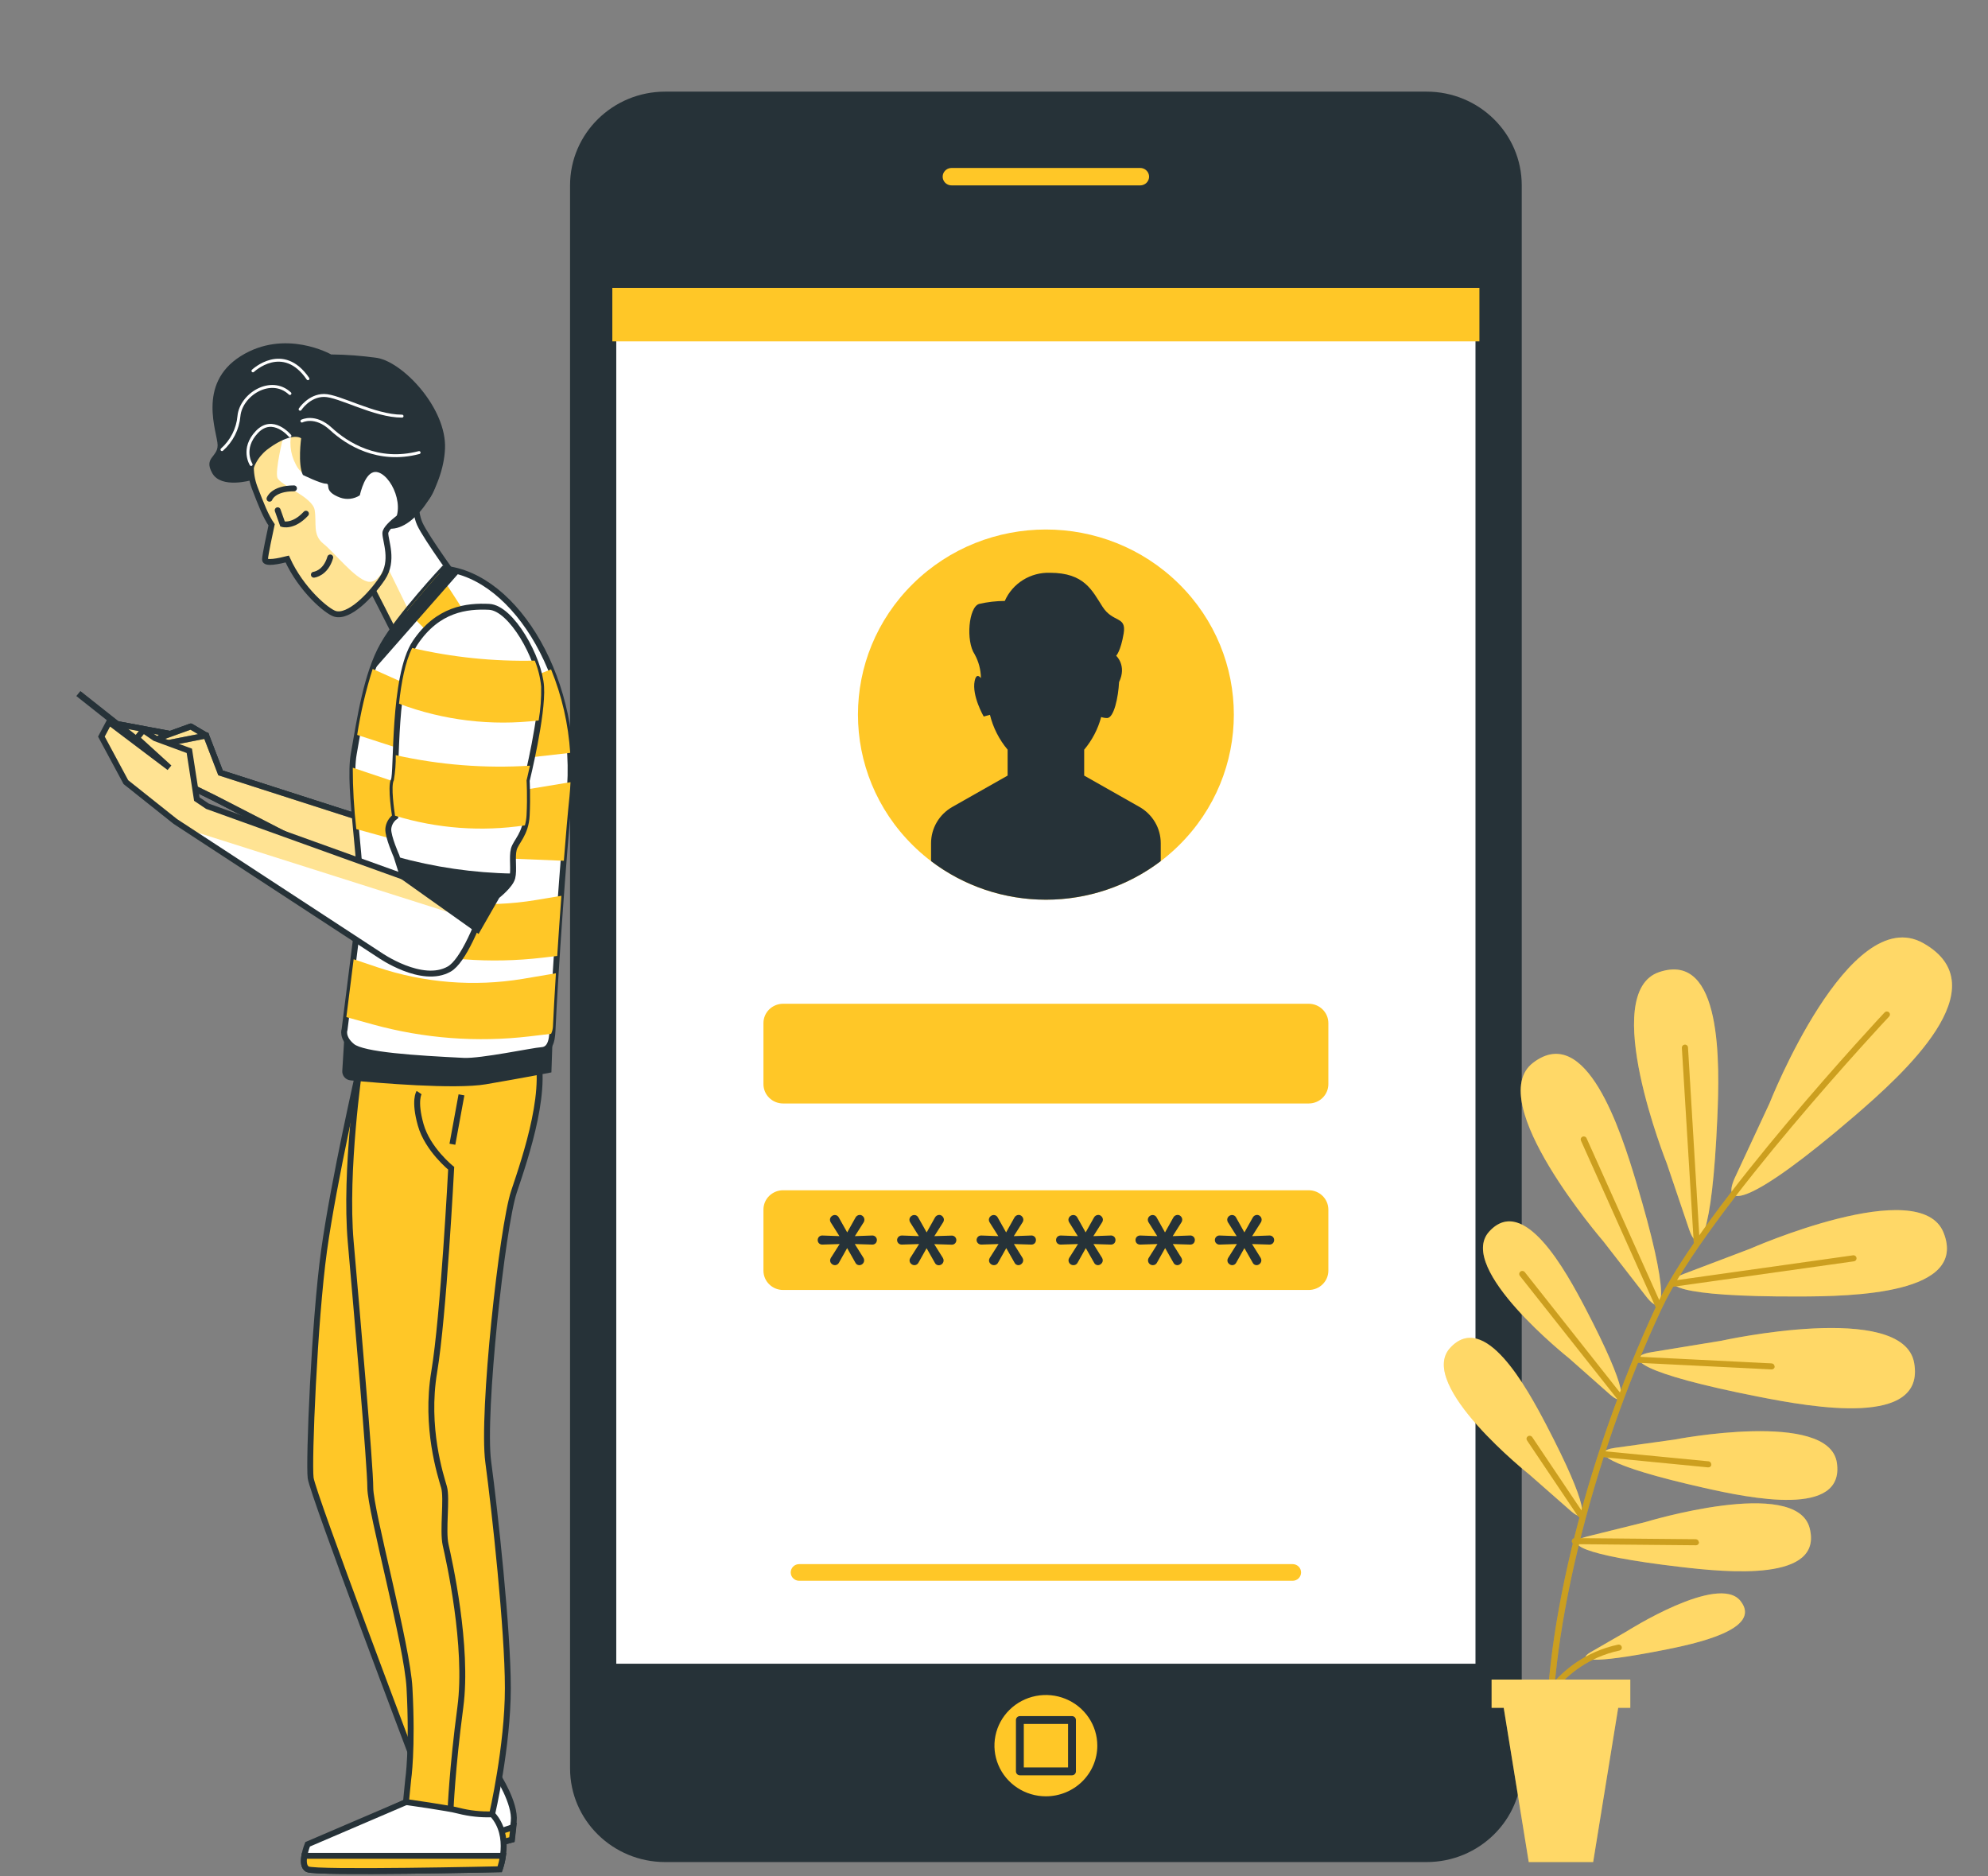 <svg width="338" height="319" viewBox="0 0 338 319" fill="none" xmlns="http://www.w3.org/2000/svg">
<rect x="0" y="0" width="338" height="319" fill="#808080" stroke="none"/>
<path d="M242.545 15.578H113.103C104.166 15.578 96.921 22.712 96.921 31.513V300.632C96.921 309.433 104.166 316.567 113.103 316.567H242.545C251.482 316.567 258.727 309.433 258.727 300.632V31.513C258.727 22.712 251.482 15.578 242.545 15.578Z" fill="#263238"/>
<path d="M251.531 48.629H104.109V283.516H251.531V48.629Z" fill="white" stroke="#263238" stroke-width="1.337" stroke-miterlimit="10"/>
<path d="M200.419 143.741C212.898 131.452 212.898 111.527 200.419 99.238C187.94 86.949 167.708 86.949 155.229 99.238C142.75 111.527 142.75 131.452 155.229 143.741C167.708 156.031 187.94 156.031 200.419 143.741Z" fill="#FFC727"/>
<path d="M219.777 268.745H135.88C135.691 268.746 135.504 268.71 135.329 268.64C135.154 268.57 134.996 268.466 134.862 268.335C134.728 268.204 134.622 268.048 134.549 267.876C134.477 267.704 134.439 267.52 134.439 267.334C134.438 267.148 134.475 266.963 134.547 266.79C134.619 266.617 134.725 266.461 134.859 266.329C134.993 266.197 135.152 266.092 135.327 266.021C135.503 265.95 135.69 265.914 135.88 265.915H219.777C219.965 265.915 220.152 265.952 220.327 266.024C220.501 266.095 220.659 266.2 220.792 266.332C220.925 266.463 221.031 266.62 221.102 266.792C221.174 266.964 221.21 267.148 221.209 267.334C221.209 267.708 221.058 268.067 220.789 268.332C220.521 268.596 220.156 268.745 219.777 268.745Z" fill="#FFC727"/>
<path d="M222.508 170.649H133.14C131.296 170.649 129.801 172.121 129.801 173.937V184.312C129.801 186.128 131.296 187.601 133.14 187.601H222.508C224.353 187.601 225.848 186.128 225.848 184.312V173.937C225.848 172.121 224.353 170.649 222.508 170.649Z" fill="#FFC727"/>
<path d="M222.508 202.355H133.14C131.296 202.355 129.801 203.827 129.801 205.644V216.019C129.801 217.835 131.296 219.307 133.14 219.307H222.508C224.353 219.307 225.848 217.835 225.848 216.019V205.644C225.848 203.827 224.353 202.355 222.508 202.355Z" fill="#FFC727"/>
<path d="M193.735 137.187L184.332 131.856V127.452C185.694 125.83 186.68 123.935 187.222 121.9C187.546 122.013 187.887 122.071 188.23 122.072C189.396 122.072 190.137 118.513 190.262 115.97C191.62 113.141 189.771 111.484 189.771 111.484C189.771 111.484 190.537 110.73 191.045 107.703C191.553 104.677 189.254 105.94 187.464 103.168C185.673 100.396 184.391 97.378 178.511 97.378C176.891 97.325 175.292 97.754 173.923 98.608C172.554 99.462 171.477 100.703 170.833 102.167C169.369 102.173 167.911 102.34 166.486 102.668C164.687 103.168 164.179 108.966 165.711 111.238C166.397 112.48 166.763 113.868 166.777 115.281C166.369 114.789 165.944 114.658 165.711 115.773C165.203 118.291 167.252 121.818 167.252 121.818L168.309 121.523C168.842 123.698 169.87 125.726 171.316 127.452V131.856L161.913 137.187C160.815 137.811 159.903 138.709 159.269 139.79C158.635 140.871 158.3 142.098 158.299 143.346V146.397C163.891 150.651 170.758 152.959 177.824 152.959C184.89 152.959 191.757 150.651 197.349 146.397V143.346C197.35 142.097 197.016 140.87 196.381 139.789C195.747 138.708 194.834 137.81 193.735 137.187V137.187Z" fill="#263238"/>
<path d="M141.968 215.092C141.752 215.089 141.546 215.003 141.393 214.854C141.311 214.782 141.246 214.693 141.201 214.594C141.157 214.495 141.134 214.388 141.135 214.28C141.138 214.132 141.181 213.987 141.26 213.861L142.759 211.499L139.836 211.59C139.726 211.596 139.615 211.58 139.512 211.542C139.409 211.504 139.315 211.445 139.236 211.368C139.1 211.218 139.025 211.024 139.025 210.823C139.025 210.622 139.1 210.428 139.236 210.277C139.313 210.198 139.406 210.137 139.51 210.097C139.614 210.057 139.725 210.04 139.836 210.048L142.717 210.154L141.235 207.801C141.154 207.673 141.111 207.525 141.11 207.374C141.109 207.266 141.132 207.159 141.176 207.06C141.221 206.961 141.286 206.872 141.368 206.8C141.521 206.651 141.727 206.565 141.943 206.562C142.085 206.563 142.223 206.604 142.343 206.679C142.462 206.755 142.558 206.862 142.617 206.989L144.042 209.523L145.449 207.005C145.516 206.871 145.619 206.757 145.746 206.676C145.874 206.595 146.022 206.55 146.174 206.546C146.279 206.546 146.383 206.569 146.479 206.611C146.575 206.653 146.661 206.715 146.731 206.792C146.884 206.948 146.968 207.157 146.965 207.374C146.964 207.515 146.927 207.653 146.856 207.776L145.349 210.154L148.272 210.048C148.383 210.04 148.494 210.057 148.598 210.097C148.702 210.137 148.795 210.198 148.872 210.277C149.014 210.423 149.092 210.617 149.088 210.819C149.088 211.022 149.011 211.218 148.872 211.368C148.793 211.445 148.699 211.504 148.596 211.542C148.493 211.58 148.382 211.596 148.272 211.59L145.332 211.499L146.798 213.837C146.88 213.967 146.924 214.118 146.923 214.272C146.923 214.489 146.835 214.698 146.679 214.851C146.523 215.005 146.311 215.092 146.09 215.092C145.947 215.09 145.808 215.047 145.69 214.968C145.572 214.89 145.479 214.779 145.424 214.649L144.033 212.188L142.651 214.649C142.589 214.777 142.493 214.887 142.373 214.965C142.252 215.043 142.112 215.087 141.968 215.092V215.092Z" fill="#263238"/>
<path d="M155.476 215.092C155.26 215.089 155.054 215.003 154.901 214.854C154.819 214.782 154.754 214.693 154.709 214.594C154.665 214.495 154.642 214.388 154.643 214.28C154.646 214.132 154.689 213.987 154.768 213.861L156.267 211.5L153.352 211.59C153.241 211.595 153.13 211.578 153.025 211.54C152.921 211.502 152.825 211.443 152.744 211.368C152.634 211.256 152.56 211.114 152.533 210.959C152.506 210.805 152.526 210.647 152.592 210.504C152.657 210.362 152.765 210.242 152.901 210.161C153.036 210.079 153.194 210.04 153.352 210.048L156.225 210.154L154.743 207.801C154.662 207.673 154.619 207.525 154.618 207.374C154.617 207.266 154.64 207.159 154.684 207.06C154.729 206.961 154.794 206.872 154.876 206.8C155.029 206.651 155.235 206.565 155.451 206.562C155.593 206.563 155.731 206.604 155.851 206.679C155.97 206.755 156.066 206.862 156.125 206.989L157.55 209.523L158.957 207.005C159.024 206.871 159.127 206.757 159.254 206.676C159.382 206.595 159.53 206.55 159.681 206.546C159.787 206.545 159.891 206.567 159.987 206.61C160.084 206.652 160.17 206.714 160.239 206.792C160.317 206.869 160.378 206.959 160.419 207.059C160.461 207.159 160.482 207.266 160.481 207.374C160.478 207.516 160.438 207.654 160.364 207.776L158.857 210.154L161.788 210.064C161.898 210.057 162.008 210.074 162.11 210.113C162.213 210.153 162.305 210.215 162.38 210.294C162.522 210.439 162.6 210.634 162.596 210.835C162.596 211.038 162.519 211.234 162.38 211.385C162.303 211.461 162.21 211.52 162.108 211.558C162.006 211.596 161.897 211.613 161.788 211.606L158.84 211.516L160.306 213.853C160.388 213.984 160.432 214.134 160.431 214.288C160.431 214.505 160.343 214.714 160.187 214.868C160.031 215.022 159.819 215.108 159.598 215.108C159.455 215.106 159.316 215.063 159.198 214.985C159.08 214.906 158.987 214.795 158.932 214.665L157.541 212.205L156.159 214.665C156.095 214.791 155.998 214.897 155.878 214.972C155.757 215.047 155.618 215.089 155.476 215.092V215.092Z" fill="#263238"/>
<path d="M168.992 215.092C168.774 215.091 168.564 215.005 168.409 214.854C168.327 214.782 168.262 214.693 168.217 214.594C168.173 214.495 168.15 214.388 168.151 214.28C168.154 214.132 168.197 213.987 168.276 213.861L169.775 211.499L166.86 211.59C166.703 211.596 166.548 211.556 166.414 211.475C166.28 211.394 166.174 211.275 166.109 211.135C166.044 210.994 166.023 210.837 166.048 210.685C166.074 210.532 166.145 210.39 166.252 210.278C166.331 210.199 166.426 210.137 166.531 210.097C166.636 210.058 166.748 210.041 166.86 210.048L169.733 210.154L168.251 207.801C168.17 207.673 168.127 207.525 168.126 207.374C168.129 207.267 168.153 207.16 168.197 207.062C168.242 206.963 168.305 206.874 168.384 206.8C168.539 206.649 168.749 206.563 168.967 206.562C169.108 206.565 169.245 206.606 169.363 206.681C169.48 206.757 169.574 206.863 169.634 206.989L171.058 209.523L172.465 207.005C172.532 206.871 172.635 206.757 172.762 206.676C172.89 206.595 173.038 206.55 173.19 206.546C173.295 206.545 173.399 206.567 173.496 206.61C173.592 206.652 173.678 206.714 173.748 206.792C173.825 206.869 173.886 206.959 173.927 207.059C173.969 207.159 173.99 207.266 173.989 207.374C173.986 207.516 173.946 207.654 173.873 207.776L172.365 210.154L175.297 210.048C175.404 210.037 175.513 210.049 175.616 210.084C175.718 210.118 175.812 210.174 175.891 210.247C175.97 210.32 176.032 210.409 176.073 210.507C176.114 210.606 176.134 210.712 176.129 210.819C176.131 211.021 176.057 211.217 175.921 211.368C175.843 211.445 175.749 211.504 175.645 211.542C175.542 211.58 175.432 211.596 175.322 211.59L172.382 211.499L173.839 213.837C173.921 213.967 173.965 214.118 173.964 214.272C173.961 214.379 173.937 214.485 173.893 214.584C173.849 214.682 173.785 214.771 173.706 214.846C173.634 214.922 173.546 214.984 173.449 215.026C173.351 215.068 173.246 215.091 173.14 215.092C172.998 215.089 172.86 215.046 172.743 214.967C172.626 214.889 172.535 214.778 172.482 214.649L171.083 212.188L169.7 214.649C169.638 214.782 169.538 214.894 169.412 214.973C169.287 215.051 169.141 215.093 168.992 215.092V215.092Z" fill="#263238"/>
<path d="M182.5 215.092C182.282 215.091 182.073 215.005 181.917 214.854C181.76 214.702 181.671 214.496 181.668 214.28C181.665 214.132 181.705 213.987 181.784 213.861L183.283 211.499L180.368 211.59C180.257 211.595 180.146 211.578 180.042 211.54C179.937 211.502 179.842 211.443 179.76 211.368C179.625 211.218 179.55 211.024 179.55 210.823C179.55 210.622 179.625 210.428 179.76 210.278C179.841 210.201 179.936 210.141 180.041 210.102C180.145 210.062 180.257 210.044 180.368 210.048L183.25 210.154L181.776 207.801C181.695 207.673 181.652 207.525 181.651 207.374C181.654 207.267 181.678 207.16 181.722 207.062C181.766 206.963 181.83 206.874 181.909 206.8C182.064 206.649 182.274 206.563 182.492 206.562C182.634 206.563 182.773 206.604 182.892 206.679C183.011 206.755 183.107 206.862 183.167 206.989L184.582 209.523L185.99 207.005C186.057 206.871 186.159 206.757 186.287 206.676C186.415 206.595 186.563 206.55 186.714 206.546C186.82 206.545 186.924 206.567 187.02 206.61C187.117 206.652 187.202 206.714 187.272 206.792C187.35 206.869 187.411 206.959 187.452 207.059C187.493 207.159 187.514 207.266 187.514 207.374C187.511 207.516 187.471 207.654 187.397 207.776L185.89 210.154L188.821 210.048C188.929 210.037 189.038 210.049 189.141 210.084C189.243 210.118 189.337 210.174 189.416 210.247C189.495 210.32 189.557 210.409 189.598 210.507C189.639 210.606 189.658 210.712 189.654 210.819C189.656 211.021 189.582 211.217 189.446 211.368C189.367 211.445 189.274 211.504 189.17 211.542C189.067 211.58 188.956 211.596 188.846 211.59L185.907 211.499L187.364 213.837C187.446 213.967 187.489 214.118 187.489 214.272C187.49 214.38 187.467 214.487 187.423 214.586C187.378 214.685 187.313 214.773 187.231 214.846C187.158 214.922 187.071 214.984 186.973 215.026C186.876 215.068 186.771 215.091 186.664 215.092C186.523 215.089 186.385 215.046 186.268 214.967C186.151 214.889 186.06 214.778 186.006 214.649L184.607 212.188L183.225 214.649C183.161 214.784 183.059 214.899 182.93 214.977C182.801 215.056 182.652 215.096 182.5 215.092Z" fill="#263238"/>
<path d="M196.008 215.092C195.79 215.091 195.581 215.005 195.425 214.854C195.296 214.725 195.214 214.558 195.192 214.379C195.169 214.199 195.207 214.017 195.301 213.861L196.791 211.499L193.876 211.59C193.765 211.595 193.654 211.578 193.55 211.54C193.445 211.502 193.35 211.443 193.268 211.368C193.133 211.218 193.058 211.024 193.058 210.823C193.058 210.622 193.133 210.428 193.268 210.278C193.349 210.201 193.444 210.141 193.549 210.102C193.653 210.062 193.765 210.044 193.876 210.048L196.758 210.154L195.276 207.801C195.195 207.673 195.152 207.525 195.151 207.374C195.154 207.158 195.244 206.952 195.4 206.8C195.556 206.649 195.765 206.563 195.983 206.562C196.125 206.563 196.264 206.604 196.383 206.679C196.503 206.755 196.598 206.862 196.658 206.989L198.074 209.523L199.481 207.005C199.548 206.871 199.651 206.757 199.778 206.676C199.906 206.595 200.054 206.55 200.206 206.546C200.312 206.545 200.418 206.567 200.516 206.609C200.613 206.652 200.701 206.714 200.772 206.792C200.925 206.948 201.009 207.157 201.005 207.374C201.002 207.516 200.962 207.654 200.889 207.776L199.381 210.154L202.313 210.048C202.421 210.037 202.529 210.049 202.632 210.084C202.734 210.118 202.828 210.174 202.907 210.247C202.986 210.32 203.048 210.409 203.089 210.507C203.131 210.606 203.15 210.712 203.146 210.819C203.147 211.021 203.073 211.217 202.937 211.368C202.859 211.445 202.765 211.504 202.662 211.542C202.558 211.58 202.448 211.597 202.338 211.59L199.398 211.499L200.855 213.837C200.937 213.967 200.981 214.118 200.98 214.272C200.981 214.38 200.958 214.487 200.914 214.586C200.869 214.685 200.804 214.773 200.722 214.846C200.65 214.922 200.562 214.984 200.465 215.026C200.367 215.068 200.262 215.091 200.156 215.092C200.014 215.089 199.876 215.046 199.759 214.967C199.643 214.889 199.552 214.778 199.498 214.649L198.099 212.188L196.716 214.649C196.654 214.782 196.554 214.894 196.429 214.973C196.303 215.051 196.157 215.093 196.008 215.092Z" fill="#263238"/>
<path d="M209.517 215.092C209.301 215.089 209.095 215.003 208.942 214.854C208.86 214.782 208.795 214.693 208.75 214.594C208.705 214.495 208.683 214.388 208.684 214.28C208.686 214.132 208.729 213.987 208.809 213.861L210.299 211.499L207.385 211.59C207.277 211.598 207.17 211.584 207.068 211.548C206.967 211.513 206.874 211.457 206.796 211.385C206.717 211.312 206.655 211.225 206.613 211.127C206.571 211.03 206.55 210.925 206.552 210.819C206.551 210.718 206.571 210.619 206.609 210.526C206.648 210.433 206.705 210.349 206.777 210.277C206.853 210.198 206.947 210.137 207.05 210.097C207.154 210.057 207.265 210.04 207.376 210.048L210.258 210.154L208.775 207.801C208.695 207.673 208.651 207.525 208.65 207.374C208.654 207.158 208.743 206.952 208.9 206.8C209.055 206.649 209.265 206.563 209.483 206.562C209.625 206.563 209.764 206.604 209.883 206.679C210.003 206.755 210.098 206.862 210.158 206.989L211.574 209.523L212.989 207.005C213.055 206.872 213.157 206.759 213.283 206.678C213.409 206.597 213.555 206.552 213.705 206.546C213.812 206.545 213.918 206.567 214.015 206.609C214.113 206.652 214.2 206.714 214.272 206.792C214.425 206.948 214.508 207.157 214.505 207.374C214.505 207.515 214.467 207.654 214.397 207.776L212.889 210.154L215.812 210.048C215.923 210.04 216.035 210.057 216.138 210.097C216.242 210.137 216.335 210.198 216.412 210.277C216.554 210.423 216.632 210.617 216.629 210.819C216.628 211.022 216.551 211.218 216.412 211.368C216.334 211.445 216.24 211.504 216.136 211.542C216.033 211.58 215.923 211.596 215.812 211.59L212.873 211.499L214.33 213.837C214.412 213.967 214.456 214.118 214.455 214.272C214.452 214.488 214.362 214.694 214.205 214.846C214.053 214.998 213.847 215.086 213.631 215.092C213.489 215.089 213.351 215.046 213.234 214.967C213.117 214.889 213.026 214.778 212.973 214.649L211.574 212.188L210.191 214.649C210.131 214.777 210.036 214.886 209.917 214.964C209.798 215.042 209.66 215.086 209.517 215.092Z" fill="#263238"/>
<g style="mix-blend-mode:multiply">
<path d="M251.531 48.941H104.109V58.036H251.531V48.941Z" fill="#FFC727"/>
</g>
<path d="M193.851 32.185H161.788C161.21 32.185 160.655 31.959 160.246 31.556C159.836 31.153 159.607 30.606 159.607 30.037V30.037C159.607 29.467 159.836 28.92 160.246 28.517C160.655 28.114 161.21 27.888 161.788 27.888H193.851C194.43 27.888 194.985 28.114 195.394 28.517C195.803 28.92 196.033 29.467 196.033 30.037V30.037C196.033 30.606 195.803 31.153 195.394 31.556C194.985 31.959 194.43 32.185 193.851 32.185V32.185Z" fill="#FFC727" stroke="#263238" stroke-width="1.337" stroke-linecap="round" stroke-linejoin="round"/>
<path d="M186.564 296.785C186.566 295.081 186.054 293.415 185.094 291.998C184.134 290.581 182.768 289.476 181.17 288.823C179.572 288.17 177.813 287.999 176.116 288.331C174.419 288.663 172.86 289.483 171.637 290.688C170.413 291.893 169.58 293.428 169.243 295.099C168.906 296.77 169.08 298.503 169.743 300.076C170.406 301.65 171.528 302.995 172.967 303.941C174.406 304.886 176.098 305.39 177.828 305.389C180.145 305.386 182.365 304.479 184.003 302.866C185.641 301.253 186.562 299.066 186.564 296.785Z" fill="#FFC727"/>
<path d="M182.259 292.422H173.398V301.148H182.259V292.422Z" fill="#FFC727" stroke="#263238" stroke-width="1.337" stroke-linecap="round" stroke-linejoin="round"/>
<path d="M283.378 197.762C283.378 197.762 271.768 168.713 282.104 165.26C292.863 161.66 292.389 180.843 291.972 190.192C291.098 210.171 288.858 213.886 287.184 209.006L283.378 197.762ZM279.888 220.422C283.078 224.523 283.977 220.275 278.223 201.092C275.524 192.07 269.662 173.822 260.667 180.67C252.031 187.232 272.585 211.015 272.585 211.015L279.888 220.422ZM273.726 237.071C276.765 239.728 276.824 236.374 269.603 222.522C266.214 216.035 259.043 202.904 253.172 209.4C247.534 215.666 266.747 230.896 266.747 230.896L273.726 237.071ZM267.063 256.869C270.103 259.535 270.161 256.172 262.941 242.328C259.551 235.841 252.381 222.702 246.51 229.206C240.905 235.488 260.059 250.718 260.059 250.718L267.063 256.869ZM286.301 216.568C281.437 218.438 285.302 220.472 305.614 220.414C315.141 220.414 334.595 219.988 330.448 209.564C326.475 199.55 297.544 212.303 297.544 212.303L286.301 216.568ZM280.763 229.887C275.616 230.764 278.997 233.52 298.918 237.44C308.254 239.286 327.4 242.689 325.443 231.699C323.569 221.103 292.639 227.943 292.639 227.943L280.763 229.887ZM274.567 246.15C270.186 246.773 272.984 249.176 289.732 252.949C297.585 254.72 313.7 258.042 312.301 248.668C310.969 239.646 284.652 244.748 284.652 244.748L274.567 246.15ZM269.861 261.216C265.572 262.29 268.612 264.39 285.685 266.391C293.68 267.326 310.061 268.95 307.671 259.772C305.364 250.964 279.747 258.764 279.747 258.764L269.861 261.216ZM294.962 200.222C292.464 205.734 297.652 204.897 315.291 189.741C323.552 182.631 340.125 167.753 327 160.348C314.4 153.229 300.85 187.576 300.85 187.576L294.962 200.222ZM270.511 280.842C267.871 282.359 270.461 282.95 282.57 280.571C288.25 279.464 299.801 277.004 295.895 272.148C292.114 267.474 276.624 277.315 276.624 277.315L270.511 280.842Z" fill="#FFC727"/>
<path opacity="0.3" d="M283.378 197.762C283.378 197.762 271.768 168.713 282.104 165.26C292.863 161.66 292.389 180.843 291.972 190.192C291.098 210.171 288.858 213.886 287.184 209.006L283.378 197.762ZM279.888 220.422C283.078 224.523 283.977 220.275 278.223 201.092C275.524 192.07 269.662 173.822 260.667 180.67C252.031 187.232 272.585 211.015 272.585 211.015L279.888 220.422ZM273.726 237.071C276.765 239.728 276.824 236.374 269.603 222.522C266.214 216.035 259.043 202.904 253.172 209.4C247.534 215.666 266.747 230.896 266.747 230.896L273.726 237.071ZM267.063 256.869C270.103 259.535 270.161 256.172 262.941 242.328C259.551 235.841 252.381 222.702 246.51 229.206C240.905 235.488 260.059 250.718 260.059 250.718L267.063 256.869ZM286.301 216.568C281.437 218.438 285.302 220.472 305.614 220.414C315.141 220.414 334.595 219.988 330.448 209.564C326.475 199.55 297.544 212.303 297.544 212.303L286.301 216.568ZM280.763 229.887C275.616 230.764 278.997 233.52 298.918 237.44C308.254 239.286 327.4 242.689 325.443 231.699C323.569 221.103 292.639 227.943 292.639 227.943L280.763 229.887ZM274.567 246.15C270.186 246.773 272.984 249.176 289.732 252.949C297.585 254.72 313.7 258.042 312.301 248.668C310.969 239.646 284.652 244.748 284.652 244.748L274.567 246.15ZM269.861 261.216C265.572 262.29 268.612 264.39 285.685 266.391C293.68 267.326 310.061 268.95 307.671 259.772C305.364 250.964 279.747 258.764 279.747 258.764L269.861 261.216ZM294.962 200.222C292.464 205.734 297.652 204.897 315.291 189.741C323.552 182.631 340.125 167.753 327 160.348C314.4 153.229 300.85 187.576 300.85 187.576L294.962 200.222ZM270.511 280.842C267.871 282.359 270.461 282.95 282.57 280.571C288.25 279.464 299.801 277.004 295.895 272.148C292.114 267.474 276.624 277.315 276.624 277.315L270.511 280.842Z" fill="white"/>
<path d="M288.499 211.286L286.476 178.128L288.499 211.286ZM282.095 222.227L269.303 193.711L282.095 222.227ZM315.108 213.935L284.452 218.265L315.108 213.935ZM275.466 237.596L258.868 216.625L275.466 237.596ZM278.381 231.166L301.25 232.298L278.381 231.166ZM272.968 247.249L290.457 248.955L272.968 247.249ZM268.745 257.468L260.059 244.6L268.745 257.468ZM267.746 262.011L288.308 262.2L267.746 262.011ZM263.582 300C263.72 299.99 263.848 299.926 263.938 299.823C264.029 299.72 264.074 299.586 264.065 299.451C262.758 280.112 270.353 248.438 282.537 222.44C290.323 205.824 320.846 173.166 321.17 172.838C321.268 172.741 321.324 172.61 321.324 172.473C321.324 172.336 321.268 172.205 321.17 172.108C321.122 172.061 321.065 172.023 321.002 171.997C320.939 171.971 320.872 171.958 320.804 171.958C320.736 171.958 320.668 171.971 320.605 171.997C320.543 172.023 320.485 172.061 320.437 172.108C320.129 172.436 289.482 205.217 281.629 221.981C269.22 248.61 261.725 279.71 263.057 299.516C263.068 299.647 263.127 299.769 263.224 299.858C263.321 299.948 263.449 299.998 263.582 300V300ZM288.491 211.795C288.629 211.786 288.758 211.725 288.85 211.623C288.942 211.522 288.989 211.389 288.983 211.253L286.992 178.079C286.989 178.011 286.972 177.945 286.943 177.884C286.913 177.823 286.872 177.768 286.82 177.723C286.769 177.678 286.709 177.644 286.645 177.622C286.58 177.6 286.511 177.59 286.442 177.595C286.305 177.603 286.176 177.665 286.084 177.766C285.992 177.868 285.944 178 285.951 178.136L287.975 211.294C287.981 211.425 288.038 211.548 288.135 211.638C288.231 211.728 288.358 211.778 288.491 211.778V211.795ZM282.278 222.694C282.403 222.639 282.501 222.537 282.551 222.411C282.601 222.286 282.598 222.146 282.545 222.022L269.745 193.506C269.69 193.382 269.587 193.284 269.459 193.235C269.33 193.186 269.188 193.189 269.062 193.243C268.936 193.297 268.837 193.399 268.787 193.525C268.737 193.651 268.74 193.792 268.795 193.916L281.587 222.432C281.627 222.523 281.694 222.601 281.778 222.657C281.862 222.712 281.961 222.742 282.062 222.743C282.148 222.748 282.234 222.731 282.312 222.694H282.278ZM284.494 218.758L315.133 214.444C315.206 214.442 315.279 214.425 315.346 214.394C315.413 214.363 315.473 214.318 315.521 214.263C315.569 214.207 315.604 214.142 315.625 214.072C315.646 214.003 315.652 213.929 315.641 213.857C315.631 213.785 315.606 213.715 315.567 213.654C315.528 213.592 315.476 213.539 315.414 213.498C315.353 213.457 315.283 213.43 315.21 213.418C315.137 213.405 315.063 213.408 314.991 213.427L284.352 217.741C284.215 217.749 284.087 217.811 283.997 217.913C283.906 218.014 283.86 218.147 283.869 218.282C283.878 218.417 283.941 218.543 284.044 218.632C284.147 218.721 284.282 218.766 284.419 218.758H284.494ZM275.758 238.006C275.866 237.922 275.937 237.799 275.954 237.664C275.971 237.529 275.934 237.392 275.849 237.284L259.243 216.273C259.158 216.164 259.033 216.093 258.894 216.075C258.756 216.057 258.617 216.094 258.506 216.178C258.396 216.262 258.323 216.385 258.306 216.522C258.288 216.658 258.325 216.795 258.41 216.904L275.05 237.949C275.098 238.01 275.16 238.06 275.231 238.094C275.301 238.128 275.379 238.146 275.458 238.146C275.582 238.139 275.7 238.09 275.791 238.006H275.758ZM301.708 232.323C301.712 232.187 301.662 232.055 301.569 231.955C301.475 231.855 301.346 231.796 301.208 231.789L278.381 230.649C278.253 230.658 278.132 230.713 278.042 230.803C277.952 230.894 277.899 231.014 277.893 231.14C277.887 231.267 277.928 231.391 278.009 231.489C278.089 231.588 278.204 231.654 278.331 231.675L301.2 232.815C301.337 232.819 301.472 232.77 301.573 232.678C301.674 232.586 301.735 232.458 301.741 232.323H301.708ZM290.94 249.004C290.948 248.937 290.942 248.868 290.923 248.803C290.903 248.738 290.871 248.677 290.828 248.624C290.784 248.571 290.73 248.528 290.67 248.496C290.609 248.464 290.542 248.444 290.473 248.438L272.984 246.741C272.916 246.734 272.848 246.74 272.783 246.76C272.717 246.779 272.657 246.811 272.604 246.854C272.551 246.897 272.508 246.949 272.476 247.009C272.444 247.068 272.424 247.133 272.418 247.2C272.406 247.334 272.449 247.468 272.536 247.572C272.623 247.676 272.748 247.743 272.884 247.757L290.373 249.463H290.423C290.558 249.473 290.69 249.43 290.793 249.344C290.896 249.258 290.96 249.136 290.973 249.004H290.94ZM268.995 257.894C269.111 257.819 269.192 257.702 269.22 257.568C269.248 257.434 269.221 257.295 269.145 257.181L260.501 244.313C260.421 244.202 260.302 244.126 260.167 244.1C260.032 244.074 259.892 244.1 259.776 244.174C259.66 244.249 259.58 244.366 259.552 244.5C259.524 244.634 259.55 244.773 259.626 244.887L268.271 257.755C268.32 257.825 268.386 257.883 268.463 257.923C268.54 257.963 268.625 257.984 268.712 257.985C268.825 257.991 268.936 257.959 269.029 257.894H268.995ZM288.833 262.2C288.831 262.065 288.776 261.936 288.68 261.84C288.583 261.744 288.453 261.688 288.316 261.683L267.754 261.495C267.617 261.495 267.486 261.548 267.389 261.644C267.292 261.739 267.238 261.868 267.238 262.003C267.236 262.071 267.247 262.139 267.273 262.202C267.298 262.265 267.335 262.322 267.384 262.371C267.432 262.419 267.49 262.457 267.553 262.483C267.617 262.508 267.686 262.521 267.754 262.52L288.316 262.709C288.387 262.712 288.457 262.701 288.523 262.677C288.589 262.653 288.649 262.617 288.701 262.569C288.752 262.522 288.793 262.465 288.821 262.401C288.85 262.338 288.865 262.269 288.866 262.2H288.833ZM261.242 292.479C261.283 292.389 264.79 282.876 275.333 280.604C275.469 280.574 275.587 280.493 275.662 280.378C275.737 280.263 275.762 280.123 275.733 279.989C275.699 279.858 275.615 279.744 275.499 279.673C275.383 279.601 275.242 279.576 275.108 279.603C263.99 281.998 260.301 292.045 260.259 292.143C260.216 292.273 260.226 292.414 260.287 292.536C260.347 292.658 260.454 292.753 260.584 292.799H260.75C260.861 292.809 260.972 292.783 261.067 292.725C261.161 292.667 261.234 292.581 261.275 292.479H261.242ZM263.582 300C263.72 299.99 263.848 299.926 263.938 299.823C264.029 299.72 264.074 299.586 264.065 299.451C262.758 280.112 270.353 248.438 282.537 222.44C290.323 205.824 320.846 173.166 321.17 172.838C321.268 172.741 321.324 172.61 321.324 172.473C321.324 172.336 321.268 172.205 321.17 172.108C321.122 172.061 321.065 172.023 321.002 171.997C320.939 171.971 320.872 171.958 320.804 171.958C320.736 171.958 320.668 171.971 320.605 171.997C320.543 172.023 320.485 172.061 320.437 172.108C320.129 172.436 289.482 205.217 281.629 221.981C269.22 248.61 261.725 279.71 263.057 299.516C263.068 299.647 263.127 299.769 263.224 299.858C263.321 299.948 263.449 299.998 263.582 300V300ZM288.491 211.795C288.629 211.786 288.758 211.725 288.85 211.623C288.942 211.522 288.989 211.389 288.983 211.253L286.992 178.079C286.989 178.011 286.972 177.945 286.943 177.884C286.913 177.823 286.872 177.768 286.82 177.723C286.769 177.678 286.709 177.644 286.645 177.622C286.58 177.6 286.511 177.59 286.442 177.595C286.305 177.603 286.176 177.665 286.084 177.766C285.992 177.868 285.944 178 285.951 178.136L287.975 211.294C287.981 211.425 288.038 211.548 288.135 211.638C288.231 211.728 288.358 211.778 288.491 211.778V211.795ZM282.278 222.694C282.403 222.639 282.501 222.537 282.551 222.411C282.601 222.286 282.598 222.146 282.545 222.022L269.745 193.506C269.69 193.382 269.587 193.284 269.459 193.235C269.33 193.186 269.188 193.189 269.062 193.243C268.936 193.297 268.837 193.399 268.787 193.525C268.737 193.651 268.74 193.792 268.795 193.916L281.587 222.432C281.627 222.523 281.694 222.601 281.778 222.657C281.862 222.712 281.961 222.742 282.062 222.743C282.148 222.748 282.234 222.731 282.312 222.694H282.278ZM284.494 218.758L315.133 214.444C315.206 214.442 315.279 214.425 315.346 214.394C315.413 214.363 315.473 214.318 315.521 214.263C315.569 214.207 315.604 214.142 315.625 214.072C315.646 214.003 315.652 213.929 315.641 213.857C315.631 213.785 315.606 213.715 315.567 213.654C315.528 213.592 315.476 213.539 315.414 213.498C315.353 213.457 315.283 213.43 315.21 213.418C315.137 213.405 315.063 213.408 314.991 213.427L284.352 217.741C284.215 217.749 284.087 217.811 283.997 217.913C283.906 218.014 283.86 218.147 283.869 218.282C283.878 218.417 283.941 218.543 284.044 218.632C284.147 218.721 284.282 218.766 284.419 218.758H284.494ZM275.758 238.006C275.866 237.922 275.937 237.799 275.954 237.664C275.971 237.529 275.934 237.392 275.849 237.284L259.243 216.273C259.201 216.219 259.149 216.173 259.089 216.14C259.029 216.106 258.963 216.084 258.894 216.075C258.826 216.066 258.756 216.071 258.69 216.089C258.623 216.106 258.561 216.137 258.506 216.178C258.451 216.22 258.406 216.271 258.371 216.33C258.337 216.389 258.314 216.454 258.306 216.522C258.297 216.589 258.301 216.657 258.319 216.723C258.337 216.789 258.368 216.85 258.41 216.904L275.05 237.949C275.098 238.01 275.16 238.06 275.231 238.094C275.301 238.128 275.379 238.146 275.458 238.146C275.582 238.139 275.7 238.09 275.791 238.006H275.758ZM301.708 232.323C301.712 232.187 301.662 232.055 301.569 231.955C301.475 231.855 301.346 231.796 301.208 231.789L278.381 230.649C278.253 230.658 278.132 230.713 278.042 230.803C277.952 230.894 277.899 231.014 277.893 231.14C277.887 231.267 277.928 231.391 278.009 231.489C278.089 231.588 278.204 231.654 278.331 231.675L301.2 232.815C301.337 232.819 301.472 232.77 301.573 232.678C301.674 232.586 301.735 232.458 301.741 232.323H301.708ZM290.94 249.004C290.948 248.937 290.942 248.868 290.923 248.803C290.903 248.738 290.871 248.677 290.828 248.624C290.784 248.571 290.73 248.528 290.67 248.496C290.609 248.464 290.542 248.444 290.473 248.438L272.984 246.741C272.916 246.734 272.848 246.74 272.783 246.76C272.717 246.779 272.657 246.811 272.604 246.854C272.551 246.897 272.508 246.949 272.476 247.009C272.444 247.068 272.424 247.133 272.418 247.2C272.406 247.334 272.449 247.468 272.536 247.572C272.623 247.676 272.748 247.743 272.884 247.757L290.373 249.463H290.423C290.558 249.473 290.69 249.43 290.793 249.344C290.896 249.258 290.96 249.136 290.973 249.004H290.94ZM268.995 257.894C269.111 257.819 269.192 257.702 269.22 257.568C269.248 257.434 269.221 257.295 269.145 257.181L260.501 244.313C260.421 244.202 260.302 244.126 260.167 244.1C260.032 244.074 259.892 244.1 259.776 244.174C259.66 244.249 259.58 244.366 259.552 244.5C259.524 244.634 259.55 244.773 259.626 244.887L268.271 257.755C268.32 257.825 268.386 257.883 268.463 257.923C268.54 257.963 268.625 257.984 268.712 257.985C268.825 257.991 268.936 257.959 269.029 257.894H268.995ZM288.833 262.2C288.831 262.065 288.776 261.936 288.68 261.84C288.583 261.744 288.453 261.688 288.316 261.683L267.754 261.495C267.617 261.495 267.486 261.548 267.389 261.644C267.292 261.739 267.238 261.868 267.238 262.003C267.236 262.071 267.247 262.139 267.273 262.202C267.298 262.265 267.335 262.322 267.384 262.371C267.432 262.419 267.49 262.457 267.553 262.483C267.617 262.508 267.686 262.521 267.754 262.52L288.316 262.709C288.387 262.712 288.457 262.701 288.523 262.677C288.589 262.653 288.649 262.617 288.701 262.569C288.752 262.522 288.793 262.465 288.821 262.401C288.85 262.338 288.865 262.269 288.866 262.2H288.833ZM261.242 292.479C261.283 292.389 264.79 282.876 275.333 280.604C275.469 280.574 275.587 280.493 275.662 280.378C275.737 280.263 275.762 280.123 275.733 279.989C275.699 279.858 275.615 279.744 275.499 279.673C275.383 279.601 275.242 279.576 275.108 279.603C263.99 281.998 260.301 292.045 260.259 292.143C260.216 292.273 260.226 292.414 260.287 292.536C260.347 292.658 260.454 292.753 260.584 292.799H260.75C260.861 292.809 260.972 292.783 261.067 292.725C261.161 292.667 261.234 292.581 261.275 292.479H261.242Z" fill="#FFC727"/>
<path opacity="0.2" d="M288.499 211.286L286.476 178.128L288.499 211.286ZM282.095 222.227L269.303 193.711L282.095 222.227ZM315.108 213.935L284.452 218.265L315.108 213.935ZM275.466 237.596L258.868 216.625L275.466 237.596ZM278.381 231.166L301.25 232.298L278.381 231.166ZM272.968 247.249L290.457 248.955L272.968 247.249ZM268.745 257.468L260.059 244.6L268.745 257.468ZM267.746 262.011L288.308 262.2L267.746 262.011ZM263.582 300C263.72 299.99 263.848 299.926 263.938 299.823C264.029 299.72 264.074 299.586 264.065 299.451C262.758 280.112 270.353 248.438 282.537 222.44C290.323 205.824 320.846 173.166 321.17 172.838C321.268 172.741 321.324 172.61 321.324 172.473C321.324 172.336 321.268 172.205 321.17 172.108C321.122 172.061 321.065 172.023 321.002 171.997C320.939 171.971 320.872 171.958 320.804 171.958C320.736 171.958 320.668 171.971 320.605 171.997C320.543 172.023 320.485 172.061 320.437 172.108C320.129 172.436 289.482 205.217 281.629 221.981C269.22 248.61 261.725 279.71 263.057 299.516C263.068 299.647 263.127 299.769 263.224 299.858C263.321 299.948 263.449 299.998 263.582 300V300ZM288.491 211.795C288.629 211.786 288.758 211.725 288.85 211.623C288.942 211.522 288.989 211.389 288.983 211.253L286.992 178.079C286.989 178.011 286.972 177.945 286.943 177.884C286.913 177.823 286.872 177.768 286.82 177.723C286.769 177.678 286.709 177.644 286.645 177.622C286.58 177.6 286.511 177.59 286.442 177.595C286.305 177.603 286.176 177.665 286.084 177.766C285.992 177.868 285.944 178 285.951 178.136L287.975 211.294C287.981 211.425 288.038 211.548 288.135 211.638C288.231 211.728 288.358 211.778 288.491 211.778V211.795ZM282.278 222.694C282.403 222.639 282.501 222.537 282.551 222.411C282.601 222.286 282.598 222.146 282.545 222.022L269.745 193.506C269.69 193.382 269.587 193.284 269.459 193.235C269.33 193.186 269.188 193.189 269.062 193.243C268.936 193.297 268.837 193.399 268.787 193.525C268.737 193.651 268.74 193.792 268.795 193.916L281.587 222.432C281.627 222.523 281.694 222.601 281.778 222.657C281.862 222.712 281.961 222.742 282.062 222.743C282.148 222.748 282.234 222.731 282.312 222.694H282.278ZM284.494 218.758L315.133 214.444C315.206 214.442 315.279 214.425 315.346 214.394C315.413 214.363 315.473 214.318 315.521 214.263C315.569 214.207 315.604 214.142 315.625 214.072C315.646 214.003 315.652 213.929 315.641 213.857C315.631 213.785 315.606 213.715 315.567 213.654C315.528 213.592 315.476 213.539 315.414 213.498C315.353 213.457 315.283 213.43 315.21 213.418C315.137 213.405 315.063 213.408 314.991 213.427L284.352 217.741C284.215 217.749 284.087 217.811 283.997 217.913C283.906 218.014 283.86 218.147 283.869 218.282C283.878 218.417 283.941 218.543 284.044 218.632C284.147 218.721 284.282 218.766 284.419 218.758H284.494ZM275.758 238.006C275.866 237.922 275.937 237.799 275.954 237.664C275.971 237.529 275.934 237.392 275.849 237.284L259.243 216.273C259.158 216.164 259.033 216.093 258.894 216.075C258.756 216.057 258.617 216.094 258.506 216.178C258.396 216.262 258.323 216.385 258.306 216.522C258.288 216.658 258.325 216.795 258.41 216.904L275.05 237.949C275.098 238.01 275.16 238.06 275.231 238.094C275.301 238.128 275.379 238.146 275.458 238.146C275.582 238.139 275.7 238.09 275.791 238.006H275.758ZM301.708 232.323C301.712 232.187 301.662 232.055 301.569 231.955C301.475 231.855 301.346 231.796 301.208 231.789L278.381 230.649C278.253 230.658 278.132 230.713 278.042 230.803C277.952 230.894 277.899 231.014 277.893 231.14C277.887 231.267 277.928 231.391 278.009 231.489C278.089 231.588 278.204 231.654 278.331 231.675L301.2 232.815C301.337 232.819 301.472 232.77 301.573 232.678C301.674 232.586 301.735 232.458 301.741 232.323H301.708ZM290.94 249.004C290.948 248.937 290.942 248.868 290.923 248.803C290.903 248.738 290.871 248.677 290.828 248.624C290.784 248.571 290.73 248.528 290.67 248.496C290.609 248.464 290.542 248.444 290.473 248.438L272.984 246.741C272.916 246.734 272.848 246.74 272.783 246.76C272.717 246.779 272.657 246.811 272.604 246.854C272.551 246.897 272.508 246.949 272.476 247.009C272.444 247.068 272.424 247.133 272.418 247.2C272.406 247.334 272.449 247.468 272.536 247.572C272.623 247.676 272.748 247.743 272.884 247.757L290.373 249.463H290.423C290.558 249.473 290.69 249.43 290.793 249.344C290.896 249.258 290.96 249.136 290.973 249.004H290.94ZM268.995 257.894C269.111 257.819 269.192 257.702 269.22 257.568C269.248 257.434 269.221 257.295 269.145 257.181L260.501 244.313C260.421 244.202 260.302 244.126 260.167 244.1C260.032 244.074 259.892 244.1 259.776 244.174C259.66 244.249 259.58 244.366 259.552 244.5C259.524 244.634 259.55 244.773 259.626 244.887L268.271 257.755C268.32 257.825 268.386 257.883 268.463 257.923C268.54 257.963 268.625 257.984 268.712 257.985C268.825 257.991 268.936 257.959 269.029 257.894H268.995ZM288.833 262.2C288.831 262.065 288.776 261.936 288.68 261.84C288.583 261.744 288.453 261.688 288.316 261.683L267.754 261.495C267.617 261.495 267.486 261.548 267.389 261.644C267.292 261.739 267.238 261.868 267.238 262.003C267.236 262.071 267.247 262.139 267.273 262.202C267.298 262.265 267.335 262.322 267.384 262.371C267.432 262.419 267.49 262.457 267.553 262.483C267.617 262.508 267.686 262.521 267.754 262.52L288.316 262.709C288.387 262.712 288.457 262.701 288.523 262.677C288.589 262.653 288.649 262.617 288.701 262.569C288.752 262.522 288.793 262.465 288.821 262.401C288.85 262.338 288.865 262.269 288.866 262.2H288.833ZM261.242 292.479C261.283 292.389 264.79 282.876 275.333 280.604C275.469 280.574 275.587 280.493 275.662 280.378C275.737 280.263 275.762 280.123 275.733 279.989C275.699 279.858 275.615 279.744 275.499 279.673C275.383 279.601 275.242 279.576 275.108 279.603C263.99 281.998 260.301 292.045 260.259 292.143C260.216 292.273 260.226 292.414 260.287 292.536C260.347 292.658 260.454 292.753 260.584 292.799H260.75C260.861 292.809 260.972 292.783 261.067 292.725C261.161 292.667 261.234 292.581 261.275 292.479H261.242ZM263.582 300C263.72 299.99 263.848 299.926 263.938 299.823C264.029 299.72 264.074 299.586 264.065 299.451C262.758 280.112 270.353 248.438 282.537 222.44C290.323 205.824 320.846 173.166 321.17 172.838C321.268 172.741 321.324 172.61 321.324 172.473C321.324 172.336 321.268 172.205 321.17 172.108C321.122 172.061 321.065 172.023 321.002 171.997C320.939 171.971 320.872 171.958 320.804 171.958C320.736 171.958 320.668 171.971 320.605 171.997C320.543 172.023 320.485 172.061 320.437 172.108C320.129 172.436 289.482 205.217 281.629 221.981C269.22 248.61 261.725 279.71 263.057 299.516C263.068 299.647 263.127 299.769 263.224 299.858C263.321 299.948 263.449 299.998 263.582 300V300ZM288.491 211.795C288.629 211.786 288.758 211.725 288.85 211.623C288.942 211.522 288.989 211.389 288.983 211.253L286.992 178.079C286.989 178.011 286.972 177.945 286.943 177.884C286.913 177.823 286.872 177.768 286.82 177.723C286.769 177.678 286.709 177.644 286.645 177.622C286.58 177.6 286.511 177.59 286.442 177.595C286.305 177.603 286.176 177.665 286.084 177.766C285.992 177.868 285.944 178 285.951 178.136L287.975 211.294C287.981 211.425 288.038 211.548 288.135 211.638C288.231 211.728 288.358 211.778 288.491 211.778V211.795ZM282.278 222.694C282.403 222.639 282.501 222.537 282.551 222.411C282.601 222.286 282.598 222.146 282.545 222.022L269.745 193.506C269.69 193.382 269.587 193.284 269.459 193.235C269.33 193.186 269.188 193.189 269.062 193.243C268.936 193.297 268.837 193.399 268.787 193.525C268.737 193.651 268.74 193.792 268.795 193.916L281.587 222.432C281.627 222.523 281.694 222.601 281.778 222.657C281.862 222.712 281.961 222.742 282.062 222.743C282.148 222.748 282.234 222.731 282.312 222.694H282.278ZM284.494 218.758L315.133 214.444C315.206 214.442 315.279 214.425 315.346 214.394C315.413 214.363 315.473 214.318 315.521 214.263C315.569 214.207 315.604 214.142 315.625 214.072C315.646 214.003 315.652 213.929 315.641 213.857C315.631 213.785 315.606 213.715 315.567 213.654C315.528 213.592 315.476 213.539 315.414 213.498C315.353 213.457 315.283 213.43 315.21 213.418C315.137 213.405 315.063 213.408 314.991 213.427L284.352 217.741C284.215 217.749 284.087 217.811 283.997 217.913C283.906 218.014 283.86 218.147 283.869 218.282C283.878 218.417 283.941 218.543 284.044 218.632C284.147 218.721 284.282 218.766 284.419 218.758H284.494ZM275.758 238.006C275.866 237.922 275.937 237.799 275.954 237.664C275.971 237.529 275.934 237.392 275.849 237.284L259.243 216.273C259.201 216.219 259.149 216.173 259.089 216.14C259.029 216.106 258.963 216.084 258.894 216.075C258.826 216.066 258.756 216.071 258.69 216.089C258.623 216.106 258.561 216.137 258.506 216.178C258.451 216.22 258.406 216.271 258.371 216.33C258.337 216.389 258.314 216.454 258.306 216.522C258.297 216.589 258.301 216.657 258.319 216.723C258.337 216.789 258.368 216.85 258.41 216.904L275.05 237.949C275.098 238.01 275.16 238.06 275.231 238.094C275.301 238.128 275.379 238.146 275.458 238.146C275.582 238.139 275.7 238.09 275.791 238.006H275.758ZM301.708 232.323C301.712 232.187 301.662 232.055 301.569 231.955C301.475 231.855 301.346 231.796 301.208 231.789L278.381 230.649C278.253 230.658 278.132 230.713 278.042 230.803C277.952 230.894 277.899 231.014 277.893 231.14C277.887 231.267 277.928 231.391 278.009 231.489C278.089 231.588 278.204 231.654 278.331 231.675L301.2 232.815C301.337 232.819 301.472 232.77 301.573 232.678C301.674 232.586 301.735 232.458 301.741 232.323H301.708ZM290.94 249.004C290.948 248.937 290.942 248.868 290.923 248.803C290.903 248.738 290.871 248.677 290.828 248.624C290.784 248.571 290.73 248.528 290.67 248.496C290.609 248.464 290.542 248.444 290.473 248.438L272.984 246.741C272.916 246.734 272.848 246.74 272.783 246.76C272.717 246.779 272.657 246.811 272.604 246.854C272.551 246.897 272.508 246.949 272.476 247.009C272.444 247.068 272.424 247.133 272.418 247.2C272.406 247.334 272.449 247.468 272.536 247.572C272.623 247.676 272.748 247.743 272.884 247.757L290.373 249.463H290.423C290.558 249.473 290.69 249.43 290.793 249.344C290.896 249.258 290.96 249.136 290.973 249.004H290.94ZM268.995 257.894C269.111 257.819 269.192 257.702 269.22 257.568C269.248 257.434 269.221 257.295 269.145 257.181L260.501 244.313C260.421 244.202 260.302 244.126 260.167 244.1C260.032 244.074 259.892 244.1 259.776 244.174C259.66 244.249 259.58 244.366 259.552 244.5C259.524 244.634 259.55 244.773 259.626 244.887L268.271 257.755C268.32 257.825 268.386 257.883 268.463 257.923C268.54 257.963 268.625 257.984 268.712 257.985C268.825 257.991 268.936 257.959 269.029 257.894H268.995ZM288.833 262.2C288.831 262.065 288.776 261.936 288.68 261.84C288.583 261.744 288.453 261.688 288.316 261.683L267.754 261.495C267.617 261.495 267.486 261.548 267.389 261.644C267.292 261.739 267.238 261.868 267.238 262.003C267.236 262.071 267.247 262.139 267.273 262.202C267.298 262.265 267.335 262.322 267.384 262.371C267.432 262.419 267.49 262.457 267.553 262.483C267.617 262.508 267.686 262.521 267.754 262.52L288.316 262.709C288.387 262.712 288.457 262.701 288.523 262.677C288.589 262.653 288.649 262.617 288.701 262.569C288.752 262.522 288.793 262.465 288.821 262.401C288.85 262.338 288.865 262.269 288.866 262.2H288.833ZM261.242 292.479C261.283 292.389 264.79 282.876 275.333 280.604C275.469 280.574 275.587 280.493 275.662 280.378C275.737 280.263 275.762 280.123 275.733 279.989C275.699 279.858 275.615 279.744 275.499 279.673C275.383 279.601 275.242 279.576 275.108 279.603C263.99 281.998 260.301 292.045 260.259 292.143C260.216 292.273 260.226 292.414 260.287 292.536C260.347 292.658 260.454 292.753 260.584 292.799H260.75C260.861 292.809 260.972 292.783 261.067 292.725C261.161 292.667 261.234 292.581 261.275 292.479H261.242Z" fill="black"/>
<path d="M277.182 285.541H253.605V290.347H255.662L259.918 316.567H270.869L275.125 290.347H277.182V285.541Z" fill="#FFC727"/>
<path opacity="0.3" d="M277.182 285.541H253.605V290.347H255.662L259.918 316.567H270.869L275.125 290.347H277.182V285.541Z" fill="white"/>
<path d="M64.917 140.213L37.493 131.397L35.052 125.049L29.481 124.877L19.371 122.99L20.587 125.049L33.312 134.144L36.452 135.686L65.133 150.44L64.917 140.213Z" fill="white" stroke="#263238" stroke-width="1.004" stroke-miterlimit="10"/>
<path d="M35.053 125.049L32.438 123.507L27.216 125.393L28.082 126.419L35.053 125.049Z" fill="white" stroke="#263238" stroke-width="1.004" stroke-linejoin="round"/>
<path d="M64.917 140.213L37.493 131.397L35.052 125.049L29.481 124.877L19.371 122.99L20.587 125.049L33.312 134.144L36.452 135.686L65.133 150.44L64.917 140.213Z" fill="white"/>
<path opacity="0.5" d="M64.917 140.213L37.493 131.397L35.052 125.049L29.481 124.877L19.371 122.99L20.587 125.049L33.312 134.144L36.452 135.686L65.133 150.44L64.917 140.213Z" fill="#FFC727" stroke="#263238" stroke-width="1.004" stroke-miterlimit="10"/>
<path d="M64.917 140.213L37.493 131.397L35.052 125.049L29.481 124.877L19.371 122.99L20.587 125.049L33.312 134.144L36.452 135.686L65.133 150.44L64.917 140.213Z" stroke="#263238" stroke-width="1.004" stroke-miterlimit="10"/>
<path d="M35.053 125.049L32.438 123.507L27.216 125.393L28.082 126.419L35.053 125.049Z" fill="white"/>
<path opacity="0.5" d="M35.053 125.049L32.438 123.507L27.216 125.393L28.082 126.419L35.053 125.049Z" fill="#FFC727" stroke="#263238" stroke-width="1.004" stroke-linejoin="round"/>
<path d="M35.053 125.049L32.438 123.507L27.216 125.393L28.082 126.419L35.053 125.049Z" stroke="#263238" stroke-width="1.004" stroke-linejoin="round"/>
<path d="M70.738 82.992C70.738 82.992 70.313 86.683 71.371 89.053C72.429 91.423 78.3 99.453 78.3 99.453L67.34 108.105C67.34 108.105 62.793 99.083 61.927 97.624C61.061 96.164 60.02 89.882 62.843 85.379C65.666 80.876 69.731 79.663 70.738 82.992Z" fill="white"/>
<g style="mix-blend-mode:multiply" opacity="0.5">
<path d="M65.108 94.852L69.864 104.562L67.332 108.113L62.552 99.707L65.108 94.852Z" fill="#FFC727"/>
</g>
<path d="M70.738 82.992C70.738 82.992 70.313 86.683 71.371 89.053C72.429 91.423 78.3 99.453 78.3 99.453L67.34 108.105C67.34 108.105 62.793 99.083 61.927 97.624C61.061 96.164 60.02 89.882 62.843 85.379C65.666 80.876 69.731 79.663 70.738 82.992Z" stroke="#263238" stroke-width="1.004" stroke-miterlimit="10"/>
<path d="M74.136 76.235C73.461 72.134 68.689 63.793 61.119 64.113C56.206 64.326 53.907 65.302 51.775 66.491C50.037 67.5 48.417 68.693 46.945 70.051C43.247 74.422 41.948 75.62 42.664 78.966C42.605 80.3 42.818 81.633 43.289 82.886C44.422 85.863 45.196 87.807 46.179 89.225C45.879 90.612 45.096 94.269 45.054 95.106C45.013 95.942 47.553 95.36 48.835 95.04C51.217 100.289 55.581 103.931 56.938 104.349C59.304 105.079 63.043 101.249 65.025 98.28C67.007 95.311 65.508 91.973 65.516 90.644C65.525 89.316 69.972 86.396 71.621 85.469C73.27 84.543 74.802 80.327 74.136 76.235Z" fill="white"/>
<g style="mix-blend-mode:multiply" opacity="0.5">
<path d="M42.698 78.966C42.639 80.3 42.851 81.633 43.322 82.886C44.455 85.863 45.229 87.807 46.212 89.225C45.912 90.612 45.129 94.269 45.088 95.106C45.046 95.942 47.586 95.36 48.869 95.04C51.251 100.289 55.614 103.931 56.972 104.349C59.337 105.079 63.076 101.249 65.058 98.28C65.554 97.539 65.875 96.698 65.999 95.819C65.891 95.434 65.816 95.196 65.816 95.196C65.816 95.196 64.7 99.42 62.485 98.87C60.27 98.321 56.88 93.95 54.99 92.44C53.099 90.931 53.874 88.947 53.499 86.7C53.124 84.452 47.528 82.476 47.153 81.188C46.778 79.901 48.086 74.57 48.086 74.57C48.086 74.57 50.209 71.781 49.752 72.929C49.428 73.925 49.31 74.975 49.406 76.016C49.502 77.057 49.809 78.068 50.309 78.99C50.66 79.718 51.217 80.33 51.913 80.753C52.609 81.177 53.414 81.393 54.232 81.377L56.264 71.461L51.975 67.968L46.978 70.018C43.247 74.422 41.973 75.62 42.698 78.966Z" fill="#FFC727"/>
</g>
<path d="M74.136 76.235C73.461 72.134 68.689 63.793 61.119 64.113C56.206 64.326 53.907 65.302 51.775 66.491C50.037 67.5 48.417 68.693 46.945 70.051C43.247 74.422 41.948 75.62 42.664 78.966C42.605 80.3 42.818 81.633 43.289 82.886C44.422 85.863 45.196 87.807 46.179 89.225C45.879 90.612 45.096 94.269 45.054 95.106C45.013 95.942 47.553 95.36 48.835 95.04C51.217 100.289 55.581 103.931 56.938 104.349C59.304 105.079 63.043 101.249 65.025 98.28C67.007 95.311 65.508 91.973 65.516 90.644C65.525 89.316 69.972 86.396 71.621 85.469C73.27 84.543 74.802 80.327 74.136 76.235Z" stroke="#263238" stroke-miterlimit="10"/>
<path d="M47.211 86.749L48.044 89.094C48.044 89.094 49.835 89.677 52.017 87.331" stroke="#263238" stroke-miterlimit="10" stroke-linecap="round"/>
<path d="M53.366 97.706C53.366 97.706 55.348 97.509 56.147 94.77" stroke="#263238" stroke-miterlimit="10" stroke-linecap="round"/>
<path d="M45.821 84.788C45.821 84.788 46.412 83.025 49.985 83.025" stroke="#263238" stroke-miterlimit="10" stroke-linecap="round"/>
<path d="M64.134 60.849C61.538 60.481 58.92 60.284 56.297 60.258C56.297 60.258 48.452 55.805 40.915 60.553C33.379 65.302 37.001 73.618 37.001 75.693C37.001 77.768 34.586 77.776 36.093 80.45C37.601 83.124 42.698 81.647 42.698 81.647C42.752 80.639 43.022 79.653 43.492 78.756C43.961 77.858 44.619 77.068 45.421 76.44C48.136 74.365 50.301 73.913 51.2 74.512C51.2 74.512 50.601 78.966 51.5 80.745C51.5 80.745 54.515 82.23 55.423 82.23C56.331 82.23 54.831 83.484 57.838 84.6C58.386 84.794 58.972 84.86 59.55 84.793C60.128 84.726 60.682 84.528 61.169 84.214C61.611 82.41 62.577 79.695 64.376 80.327C67.016 81.254 69.422 87.651 65.85 89.832C70.147 90.603 75.352 83.115 75.66 76.292C75.968 69.468 68.598 61.62 64.134 60.849Z" fill="#263238"/>
<path d="M51.334 71.584C51.334 71.584 53.549 70.412 56.264 72.921C58.979 75.431 64.259 78.785 71.254 76.94" stroke="white" stroke-width="0.5" stroke-linecap="round" stroke-linejoin="round"/>
<path d="M51.026 69.575C51.026 69.575 52.55 67.229 55.098 67.229C57.646 67.229 63.601 70.748 68.356 70.748" stroke="white" stroke-width="0.5" stroke-linecap="round" stroke-linejoin="round"/>
<path d="M49.293 74.094C49.293 74.094 46.404 70.584 43.689 73.43C40.974 76.275 42.698 78.966 42.698 78.966" stroke="white" stroke-width="0.5" stroke-linecap="round" stroke-linejoin="round"/>
<path d="M37.742 76.439C39.398 74.969 40.428 72.935 40.624 70.748C40.965 67.065 46.07 63.883 49.293 66.901" stroke="white" stroke-width="0.5" stroke-linecap="round" stroke-linejoin="round"/>
<path d="M43.006 63.047C43.006 63.047 48.111 58.192 52.358 64.384" stroke="white" stroke-width="0.5" stroke-linecap="round" stroke-linejoin="round"/>
<path d="M84.554 301.763C84.554 301.763 87.694 306.569 87.344 309.661L87.003 312.753C87.003 312.753 75.485 315.862 73.045 315.862C70.605 315.862 57.688 314.656 57.688 314.656L57.13 312.474C57.091 312.313 57.109 312.144 57.182 311.995C57.255 311.845 57.378 311.725 57.53 311.654L69.047 306.364L72.678 302.452L84.554 301.763Z" fill="white" stroke="#263238" stroke-width="1.004" stroke-miterlimit="10"/>
<path d="M74.794 313.442C77.917 313.68 83.846 311.802 87.286 310.605L87.044 312.753C87.044 312.753 75.485 315.862 73.045 315.862C70.605 315.862 57.688 314.656 57.688 314.656L57.288 313.098C59.354 313.106 70.663 313.131 74.794 313.442Z" fill="#FFC727" stroke="#263238" stroke-width="1.004" stroke-miterlimit="10"/>
<path d="M69.064 306.364L52.3 313.549C52.3 313.549 50.867 317.084 52.3 317.789C53.732 318.494 84.962 317.789 84.962 317.789C84.962 317.789 87.119 312.204 83.713 308.456C80.307 304.708 69.064 306.364 69.064 306.364Z" fill="white" stroke="#263238" stroke-width="1.004" stroke-miterlimit="10"/>
<path d="M84.962 317.789C84.962 317.789 53.732 318.494 52.3 317.789C51.609 317.444 51.584 316.452 51.742 315.509H85.512C85.402 316.284 85.218 317.048 84.962 317.789Z" fill="#FFC727" stroke="#263238" stroke-width="1.004" stroke-miterlimit="10"/>
<path d="M61.136 181.532C61.136 181.532 56.755 200.649 55.098 212.607C53.441 224.564 52.466 248.52 52.816 251.268C53.166 254.015 70.605 300.049 70.605 300.049L72.345 304.15L84.554 301.747C84.554 301.747 78.975 284.229 76.884 274.609C74.794 264.989 70.222 249.185 70.222 246.437C70.222 243.69 81.048 191.217 81.823 187.773C82.597 184.328 86.112 179.038 86.112 179.038L62.735 178.571L61.136 181.532Z" fill="#FFC727" stroke="#263238" stroke-width="1.004" stroke-miterlimit="10"/>
<path d="M61.136 181.532C61.136 181.532 58.571 198.992 59.629 211.13C60.686 223.268 62.96 249.111 62.96 252.957C62.96 256.804 69.264 279.776 69.622 286.993C70.18 297.417 69.397 302.575 69.397 302.575L69.022 306.356C69.022 306.356 76.376 307.39 77.984 307.841C79.84 308.312 81.756 308.516 83.671 308.448C83.671 308.448 86.345 296.859 86.345 286.985C86.345 277.11 84.121 256.787 83.014 248.553C81.906 240.319 85.395 208.555 87.377 202.626C89.36 196.696 93.69 184.14 90.775 177.726C87.861 171.313 61.136 181.532 61.136 181.532Z" fill="#FFC727" stroke="#263238" stroke-width="1.004" stroke-miterlimit="10"/>
<path d="M94.015 174.511L93.749 182.319C93.749 182.319 89.001 183.246 82.606 184.337C77.326 185.239 64.067 184.099 59.604 183.672C59.197 183.637 58.821 183.444 58.557 183.137C58.294 182.83 58.164 182.433 58.196 182.032L58.629 174.979L94.015 174.511Z" fill="#263238"/>
<path d="M75.46 96.68C75.46 96.68 67.965 104.66 65.142 109.622C62.318 114.584 61.203 122.187 60.145 128.174C59.087 134.161 61.952 148.218 61.144 154.672L58.587 175.003C58.587 175.003 58.038 176.381 59.878 177.89C61.719 179.399 70.705 179.949 78.825 180.351C81.789 180.498 90.642 178.62 92.091 178.53C93.84 178.423 93.898 176.234 93.973 174.511C94.323 166.417 95.805 144.839 96.78 135.44C98.787 116.274 87.802 97.771 75.46 96.68Z" fill="white" stroke="#263238" stroke-width="1.004" stroke-miterlimit="10"/>
<g style="mix-blend-mode:multiply">
<path d="M95.864 146.34C96.197 142.083 96.53 138.22 96.822 135.44C96.905 134.62 96.955 133.8 96.996 132.98L77.084 136.26L59.978 130.519C59.98 134.005 60.18 137.488 60.578 140.951L77.359 145.577L95.864 146.34Z" fill="#FFC727"/>
</g>
<g style="mix-blend-mode:multiply">
<path d="M74.719 97.484C73.586 98.723 71.338 101.24 69.197 103.914L81.839 116.569L86.003 114.928L74.719 97.484Z" fill="#FFC727"/>
</g>
<path d="M75.46 96.68C75.46 96.68 67.965 104.66 65.142 109.622C64.305 111.13 63.626 112.719 63.118 114.363L78.192 97.214C77.301 96.948 76.386 96.769 75.46 96.68V96.68Z" fill="#263238"/>
<g style="mix-blend-mode:multiply">
<path d="M60.728 124.942L77.084 130.24L96.946 127.993C96.635 123.121 95.536 118.328 93.69 113.797L77.675 120.12L63.359 113.731C62.189 117.395 61.309 121.144 60.728 124.942V124.942Z" fill="#FFC727"/>
</g>
<g style="mix-blend-mode:multiply">
<path d="M88.885 166.417C80.589 167.788 72.077 167.103 64.117 164.424L60.128 163.079L58.887 172.92L63.434 174.175C72.079 176.555 81.113 177.241 90.026 176.193L93.699 175.758C93.89 175.359 93.997 174.927 94.015 174.487C94.115 172.297 94.29 169.115 94.515 165.465L88.885 166.417Z" fill="#FFC727"/>
</g>
<g style="mix-blend-mode:multiply">
<path d="M91.108 153.016C82.812 154.393 74.298 153.705 66.341 151.014L61.261 149.3C61.387 151.087 61.362 152.881 61.186 154.664L60.594 159.396L65.658 160.79C74.299 163.173 83.331 163.861 92.241 162.816L94.74 162.521C94.948 159.24 95.189 155.747 95.447 152.294L91.108 153.016Z" fill="#FFC727"/>
</g>
<path d="M12.976 118.334L29.078 131.084L29.773 130.233L13.67 117.484L12.976 118.334Z" fill="#263238"/>
<path d="M83.213 105.53C83.213 105.53 89.118 109.491 89.251 118.849C89.31 122.949 88.877 126.779 87.919 133.496C86.961 140.213 81.015 162.086 76.385 164.743C71.754 167.401 64.567 162.381 64.567 162.381L29.806 139.656L21.403 132.971L17.239 125.229L18.546 122.769L28.798 130.511L23.277 125.484L24.359 124.13L26.358 125.5L32.188 127.649L33.462 135.85L35.261 137.064L68.514 149.03C68.514 149.03 68.098 131.405 68.406 128.034C68.714 124.663 69.139 116.191 72.803 110.049" fill="white"/>
<g style="mix-blend-mode:multiply" opacity="0.5">
<path d="M68.281 135.711C68.281 141.796 68.489 149.03 68.489 149.03L35.269 137.113L33.47 135.899L32.196 127.698L26.366 125.549L24.376 124.155L23.293 125.508L28.798 130.511L18.546 122.769L17.305 125.188L21.469 132.93L29.872 139.656L31.988 141.042L77.917 155.615L68.281 135.711Z" fill="#FFC727"/>
</g>
<path d="M83.213 105.53C83.213 105.53 89.118 109.491 89.251 118.849C89.31 122.949 88.877 126.779 87.919 133.496C86.961 140.213 81.015 162.086 76.385 164.743C71.754 167.401 64.567 162.381 64.567 162.381L29.806 139.656L21.403 132.971L17.239 125.229L18.546 122.769L28.798 130.511L23.277 125.484L24.359 124.13L26.358 125.5L32.188 127.649L33.462 135.85L35.261 137.064L68.514 149.03C68.514 149.03 68.098 131.405 68.406 128.034C68.714 124.663 69.139 116.191 72.803 110.049" stroke="#263238" stroke-width="1.004" stroke-miterlimit="10"/>
<path d="M68.514 149.03L81.206 158.051L84.496 152.31C84.496 152.31 86.769 150.547 87.103 149.218C87.436 147.89 87.011 145.733 87.353 144.404C87.694 143.076 89.393 141.829 89.551 138.614C89.709 135.399 89.551 132.717 89.551 132.717C89.551 132.717 92.299 121.588 91.999 116.749C91.7 111.91 86.961 103.356 83.163 103.168C79.366 102.979 74.427 103.545 70.597 109.253C66.766 114.961 67.548 131.626 66.949 132.668C66.349 133.71 67.182 138.852 67.182 138.852C66.849 139.096 66.573 139.408 66.372 139.766C66.171 140.123 66.05 140.519 66.016 140.927C65.95 142.264 67.415 145.552 67.415 145.552L68.514 149.03Z" fill="white" stroke="#263238" stroke-width="1.004" stroke-miterlimit="10"/>
<g style="mix-blend-mode:multiply">
<path d="M67.282 128.387C67.308 129.818 67.199 131.248 66.957 132.66C66.424 133.595 67.032 137.818 67.165 138.68C74.304 140.863 81.853 141.424 89.243 140.32C89.402 139.749 89.497 139.164 89.526 138.573C89.693 135.366 89.526 132.676 89.526 132.676C89.526 132.676 89.768 131.684 90.101 130.175C82.447 130.654 74.763 130.052 67.282 128.387V128.387Z" fill="#FFC727"/>
</g>
<g style="mix-blend-mode:multiply">
<path d="M70.08 110.163C68.889 112.517 68.223 116.052 67.84 119.636C75.4 122.477 83.552 123.454 91.583 122.482C91.904 120.585 92.046 118.663 92.008 116.741C91.864 115.221 91.499 113.73 90.925 112.312C83.912 112.473 76.907 111.751 70.08 110.163V110.163Z" fill="#FFC727"/>
</g>
<path d="M67.415 145.643L68.49 149.03L81.181 158.051L84.471 152.31C84.471 152.31 86.745 150.547 87.078 149.218C87.137 148.987 87.173 148.751 87.186 148.513C80.498 148.399 73.852 147.434 67.415 145.643V145.643Z" fill="#263238"/>
<path d="M76.601 307.734C76.601 307.734 76.884 300.632 78.267 290.249C79.649 279.866 76.326 265.12 75.768 262.659C75.21 260.199 76.051 254.737 75.493 252.818C74.935 250.899 72.237 242.714 73.828 233.217C75.418 223.719 76.709 198.615 76.709 198.615C76.709 198.615 72.704 195.408 71.529 191.234C70.355 187.059 71.254 185.747 71.254 185.747" stroke="#263238" stroke-width="1.004" stroke-miterlimit="10"/>
<path d="M78.458 186.133L76.918 194.531" stroke="#263238" stroke-width="1.004" stroke-miterlimit="10"/>
</svg>
